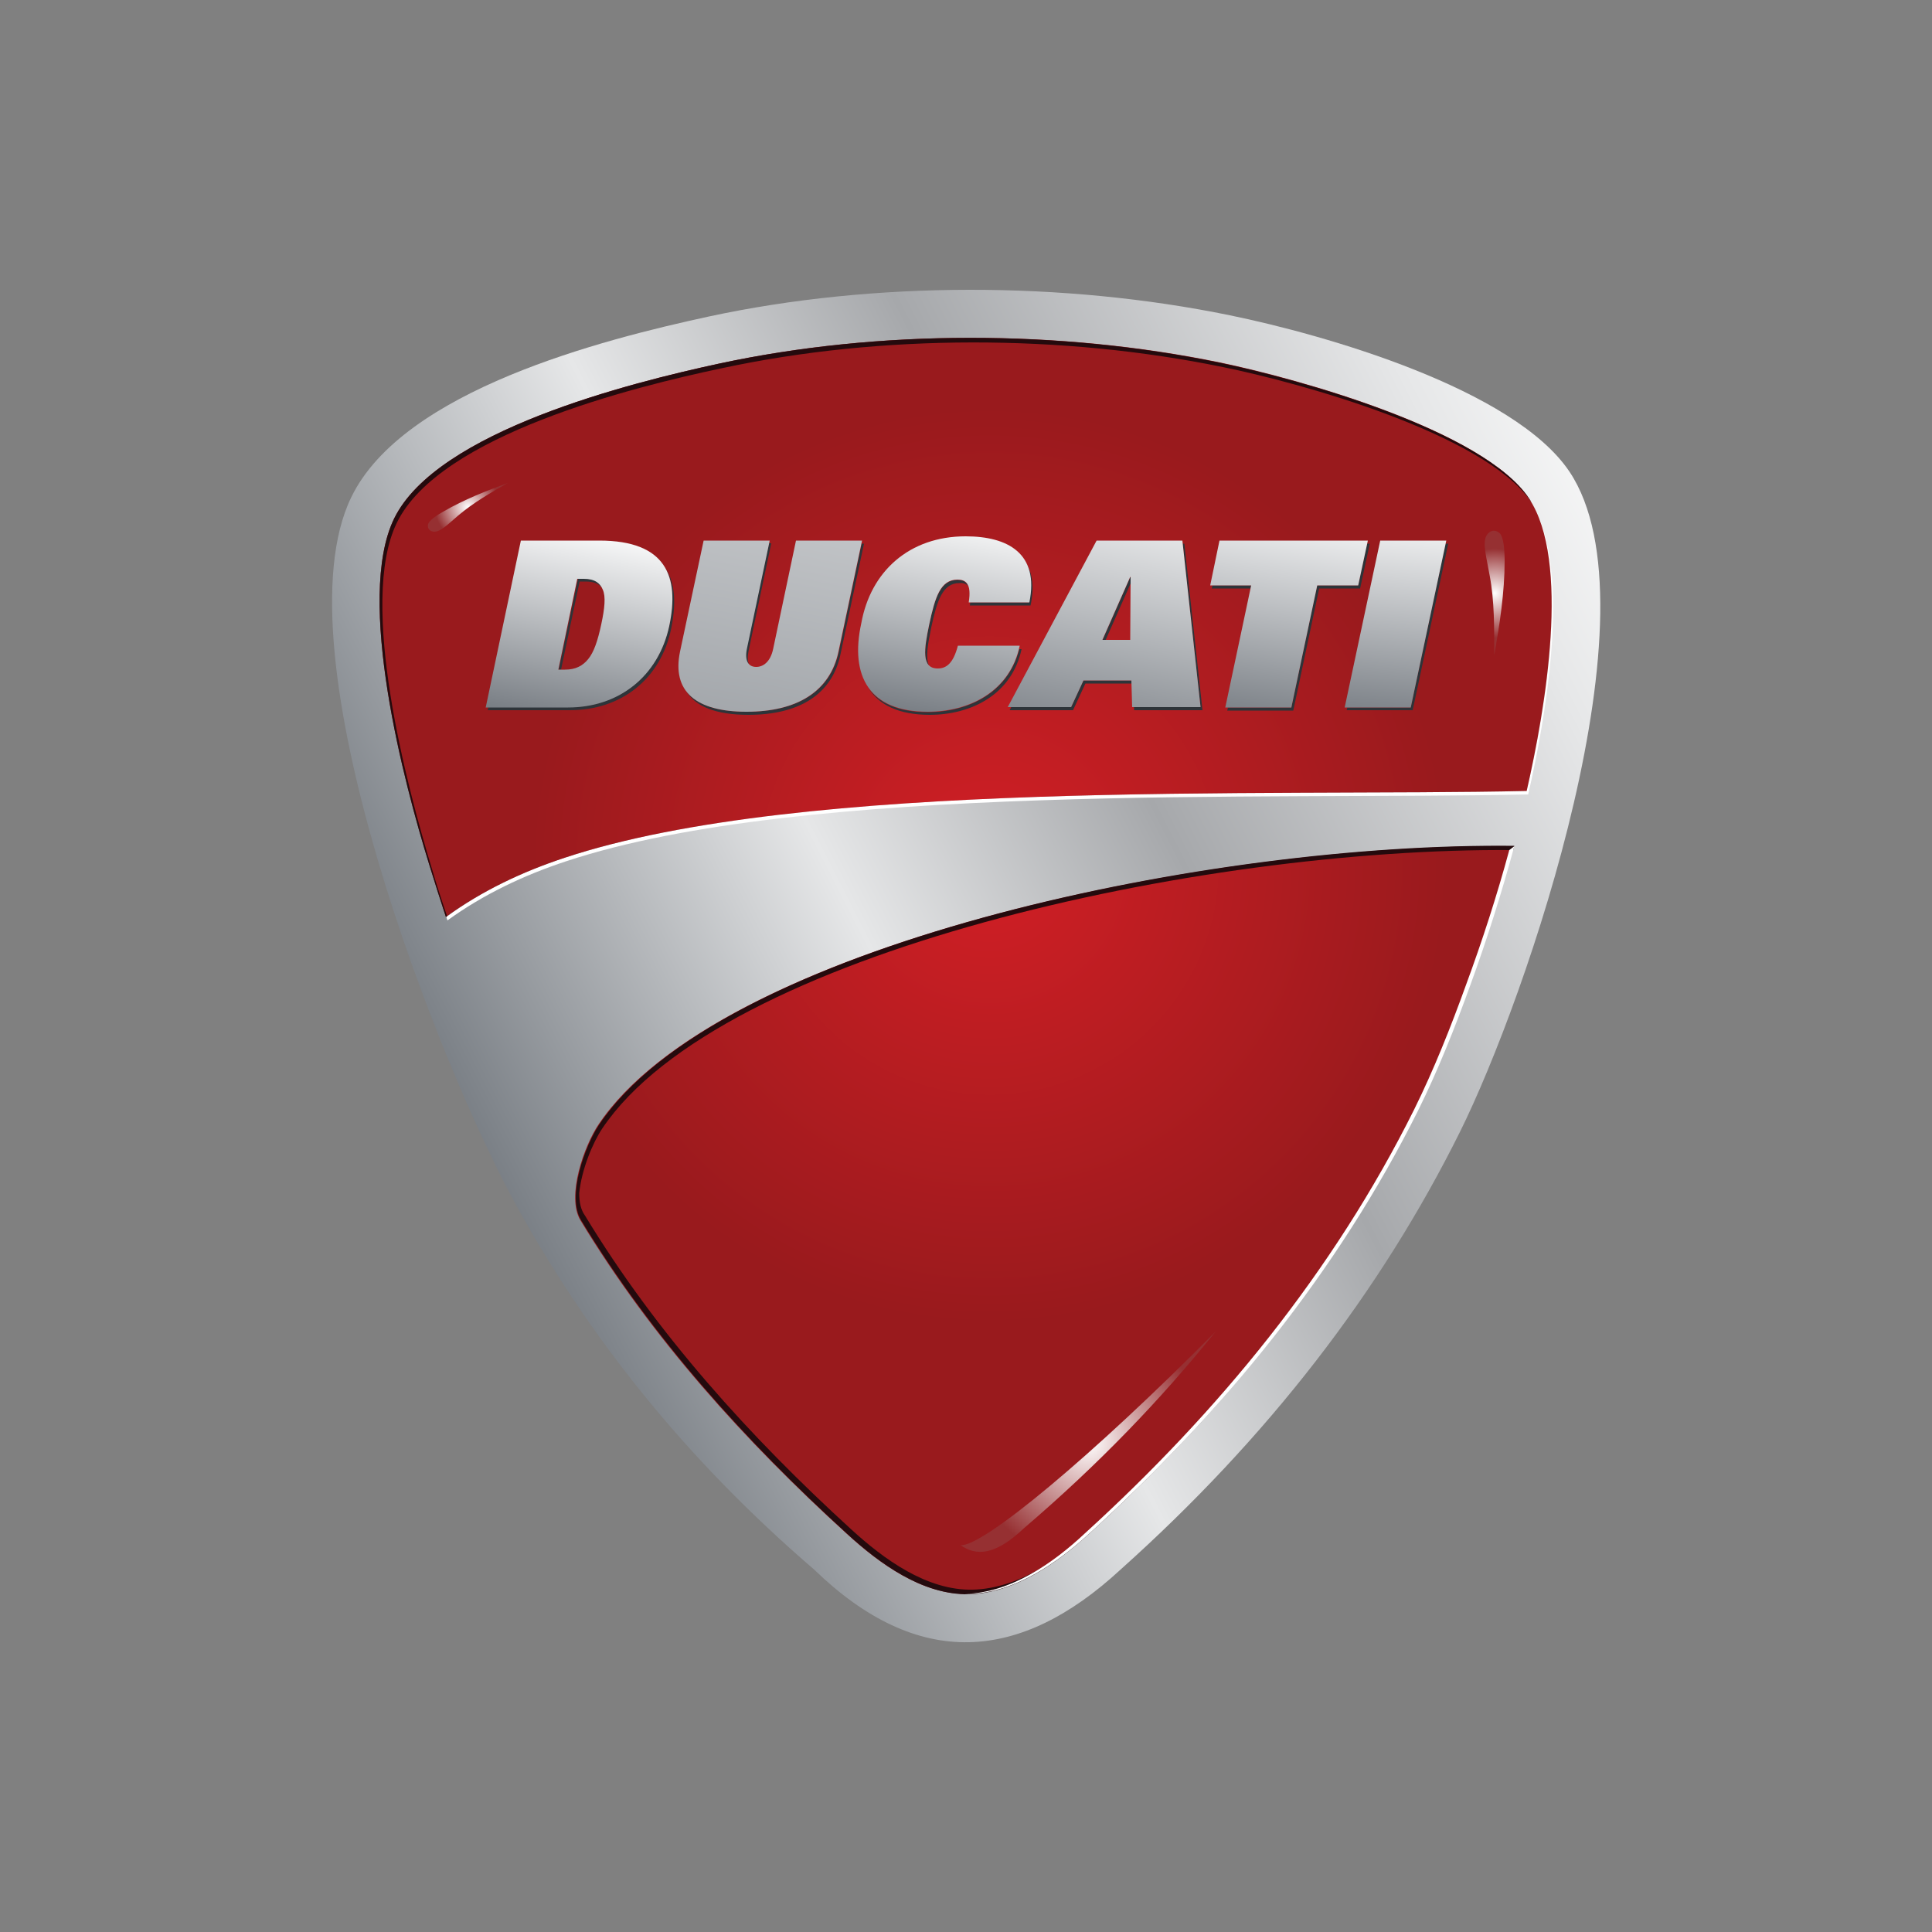 <?xml version="1.0" encoding="utf-8"?>
<!-- Generator: Adobe Illustrator 19.0.0, SVG Export Plug-In . SVG Version: 6.00 Build 0)  -->
<svg version="1.1" id="Layer_1" xmlns="http://www.w3.org/2000/svg" xmlns:xlink="http://www.w3.org/1999/xlink" x="0px" y="0px"
	 viewBox="0 0 500 500" style="enable-background:new 0 0 500 500;" xml:space="preserve">
<rect x="0" y="0" width="500" height="500" fill="#808080" stroke="none"/>
<style type="text/css">
	.st0{fill-rule:evenodd;clip-rule:evenodd;fill:url(#XMLID_59_);}
	.st1{fill-rule:evenodd;clip-rule:evenodd;fill:url(#XMLID_60_);}
	.st2{fill-rule:evenodd;clip-rule:evenodd;fill:url(#XMLID_61_);}
	.st3{fill-rule:evenodd;clip-rule:evenodd;fill:#2E3439;}
	.st4{fill-rule:evenodd;clip-rule:evenodd;fill:url(#XMLID_62_);}
	.st5{fill-rule:evenodd;clip-rule:evenodd;fill:url(#XMLID_63_);}
	.st6{fill-rule:evenodd;clip-rule:evenodd;fill:url(#XMLID_65_);}
	.st7{fill-rule:evenodd;clip-rule:evenodd;fill:url(#XMLID_66_);}
	.st8{fill-rule:evenodd;clip-rule:evenodd;fill:url(#XMLID_67_);}
	.st9{fill-rule:evenodd;clip-rule:evenodd;fill:url(#XMLID_71_);}
	.st10{fill-rule:evenodd;clip-rule:evenodd;fill:#240A0D;}
	.st11{fill-rule:evenodd;clip-rule:evenodd;fill:#FFFFFF;}
	.st12{fill-rule:evenodd;clip-rule:evenodd;fill:url(#XMLID_72_);}
	.st13{fill-rule:evenodd;clip-rule:evenodd;fill:url(#XMLID_73_);}
	.st14{fill-rule:evenodd;clip-rule:evenodd;fill:url(#XMLID_74_);}
</style>
<g id="XMLID_1_">
	<linearGradient id="XMLID_59_" gradientUnits="userSpaceOnUse" x1="109.365" y1="305.098" x2="441.268" y2="135.985">
		<stop  offset="0" style="stop-color:#696F76"/>
		<stop  offset="0.35" style="stop-color:#E6E7E8"/>
		<stop  offset="0.57" style="stop-color:#A6A8AB"/>
		<stop  offset="0.86" style="stop-color:#E6E7E8"/>
		<stop  offset="1" style="stop-color:#FFFFFF"/>
	</linearGradient>
	<path id="XMLID_34_" class="st0" d="M183.5,81.9c-27.7,6-79.2,19.1-92.6,46.8c-19.4,39.9,23,147.8,43,183.8
		c18.6,33.6,43.4,65,76.8,93.7c13.4,13,26.8,19.1,40.1,18.8c13.1-0.3,26.1-6.7,39.2-18.8c38.1-34.1,67.3-71.9,87.9-113.4
		c17.1-34.5,51.9-135.3,28.3-170.7c-14.4-21.5-63.5-35.5-87.9-40.5C275.4,72.8,226.3,72.7,183.5,81.9z"/>
	
		<linearGradient id="XMLID_60_" gradientUnits="userSpaceOnUse" x1="111321.453" y1="-15419.534" x2="-101300.219" y2="14462.492">
		<stop  offset="0" style="stop-color:#FFFFFF"/>
		<stop  offset="1" style="stop-color:#FFFFFF"/>
	</linearGradient>
	<path id="XMLID_33_" class="st1" d="M115.5,237.3l0.3,0.9c9.4-6.8,19.8-11.7,30.7-15.3c61.8-20.5,181.9-15.8,249-17.3
		c4.5-19.7,10.3-53.4,2.9-71.3c6.9,18.1,1.2,51-3.3,70.4c-67.2,1.5-187.2-3.2-249,17.3C135.2,225.6,124.9,230.4,115.5,237.3z"/>
	
		<radialGradient id="XMLID_61_" cx="256.758" cy="222.822" r="125.386" gradientTransform="matrix(0.946 0 0 0.946 13.182 13.213)" gradientUnits="userSpaceOnUse">
		<stop  offset="0" style="stop-color:#D21F25"/>
		<stop  offset="1" style="stop-color:#991A1D"/>
	</radialGradient>
	<path id="XMLID_35_" class="st2" d="M186.1,94.1c-22.7,4.9-73,17.4-84.1,40.1c-10.1,20.7,2.6,68.7,9.1,89.6c1.4,4.5,2.8,9,4.3,13.5
		c9.4-6.8,19.8-11.7,30.7-15.3c61.8-20.5,181.9-15.8,249-17.3c4.9-21.5,11.4-59.5,0.6-75.7c-11.8-17.7-59.8-31-80-35.2
		C274.4,85.3,227.5,85.2,186.1,94.1L186.1,94.1z M150.2,315.8c-3.7-6.2,1-19.3,4.7-24.8c30.7-45.7,155.6-72.9,236.7-72
		c-3.3,12.1-7.2,24.2-11.4,36c-3.9,10.8-8.3,21.9-13.4,32.2c-20.9,42-50.6,78.2-85.2,109.7c-8.3,7.6-19.3,15.3-31,15.6
		c-11.9,0.3-23.1-7.9-31.5-15.6C192.7,372.9,168.7,346.3,150.2,315.8z"/>
	<path id="XMLID_2_" class="st3" d="M155.8,152.1c-0.8-1-2.1-1.6-4.2-1.6H150l-4.8,22.8h-0.6l5-23.5h1.7
		C153.7,149.7,155.1,150.6,155.8,152.1L155.8,152.1z M172.1,146.8c2.3,3.9,2.4,9.1,1.1,15.1c-2.8,13-13,21.1-26.2,21.1h-20.6
		l-0.2,0.8h21.3c13.3,0,23.5-8.1,26.2-21.1C175,156.3,174.8,150.8,172.1,146.8z"/>
	<path id="XMLID_3_" class="st3" d="M217.5,169.4c-2.2,10.4-10.8,15.6-23.8,15.6c-8.3,0-13.8-2.1-16.2-6.3c2.6,3.7,8,5.5,15.8,5.5
		c13,0,21.6-5.2,23.8-15.6l5.9-27.9h0.6L217.5,169.4L217.5,169.4z M199,140.7l-5.8,27.2c-0.4,2-0.1,3.3,0.6,4
		c-0.3-0.8-0.4-1.8-0.1-3.3l5.9-28H199z"/>
	<path id="XMLID_4_" class="st3" d="M264.4,167.9c-2.5,11.9-13.1,17.1-23.8,17.1c-8,0-13.2-2.6-15.9-7c2.8,4,7.8,6.3,15.4,6.3
		c10.5,0,20.8-5,23.7-16.3H264.4L264.4,167.9z M265.2,145.2c1.9,2.7,2.6,6.4,1.5,11.5h-15.7c0-0.3,0.1-0.5,0.1-0.8h15.1
		C267.2,151.3,266.7,147.8,265.2,145.2L265.2,145.2z M250.5,151.6c-0.5-1.2-1.5-1.5-2.7-1.5c-4.4,0-5.8,4.5-7.3,11.5
		c-1,4.9-1.7,8.9-0.1,10.6c-0.9-2-0.3-5.5,0.6-9.8c1.5-6.9,2.9-11.5,7.3-11.5C249.1,150.8,249.9,151,250.5,151.6z"/>
	<path id="XMLID_5_" class="st3" d="M292.6,151l-6.5,14.7h-0.8l7.2-16.3h0.1L292.6,151L292.6,151z M306.1,140.7h0.4l4.7,43.1h-17.7
		l0-0.8h17.2L306.1,140.7L306.1,140.7z M292.8,176.9h-11.9l-3.2,6.9h-16.4l0.4-0.8h15.5l3.2-6.9h12.4L292.8,176.9z"/>
	<path id="XMLID_6_" class="st3" d="M323.6,152.3h-10l0.2-0.8h10L323.6,152.3L323.6,152.3z M353.8,140.7l-2.3,10.8h-10.6l-6.7,31.6
		h-16.4l-0.2,0.8h17.1l6.7-31.6H352l2.5-11.6H353.8z"/>
	<polygon id="XMLID_12_" class="st3" points="374.1,140.7 374.8,140.7 365.6,183.8 348.5,183.8 348.7,183.1 365.1,183.1 	"/>
	<linearGradient id="XMLID_62_" gradientUnits="userSpaceOnUse" x1="145.472" y1="192.9" x2="156.563" y2="135.846">
		<stop  offset="0" style="stop-color:#696F76"/>
		<stop  offset="1" style="stop-color:#FFFFFF"/>
	</linearGradient>
	<path id="XMLID_7_" class="st4" d="M144.5,173.3h1.7c2.8,0,4.6-1,6-2.7c1.5-1.8,2.5-4.8,3.4-9c0.9-4.2,1.2-7.2,0.4-9
		c-0.7-1.7-2.1-2.8-4.9-2.8h-1.7L144.5,173.3L144.5,173.3z M134.8,139.9L134.8,139.9h20.3c17.3,0,20.8,9.3,18.1,22.1
		c-2.8,13-13,21.1-26.2,21.1h-21.3L134.8,139.9z"/>
	<linearGradient id="XMLID_63_" gradientUnits="userSpaceOnUse" x1="173.91" y1="286.234" x2="223.843" y2="29.353">
		<stop  offset="0" style="stop-color:#696F76"/>
		<stop  offset="1" style="stop-color:#FFFFFF"/>
	</linearGradient>
	<path id="XMLID_9_" class="st5" d="M217,168.6c-2.2,10.4-10.8,15.6-23.8,15.6c-13,0-19.4-5.2-17.2-15.6l6.1-28.7h17.1l-5.9,28
		c-0.7,3.4,0.6,4.7,2.4,4.7c1.8,0,3.7-1.3,4.4-4.7l5.9-28h17.1L217,168.6z"/>
	<linearGradient id="XMLID_65_" gradientUnits="userSpaceOnUse" x1="238.73" y1="191.477" x2="249.283" y2="131.629">
		<stop  offset="0" style="stop-color:#696F76"/>
		<stop  offset="1" style="stop-color:#FFFFFF"/>
	</linearGradient>
	<path id="XMLID_8_" class="st6" d="M263.9,167.1c-2.5,11.9-13.1,17.1-23.8,17.1c-15.1,0-20.2-9.2-17.2-22.9
		c2.4-13.4,12.4-22.5,27-22.5c10.9,0,19.1,4.4,16.5,17.1h-15.7c0.8-4.9-0.8-5.9-2.9-5.9c-4.4,0-5.8,4.5-7.3,11.5
		c-1.4,6.6-2.1,11.5,2.2,11.5c2.2,0,4-1.3,5.2-5.9H263.9z"/>
	<linearGradient id="XMLID_66_" gradientUnits="userSpaceOnUse" x1="281.692" y1="204.037" x2="297.624" y2="122.076">
		<stop  offset="0" style="stop-color:#696F76"/>
		<stop  offset="1" style="stop-color:#FFFFFF"/>
	</linearGradient>
	<path id="XMLID_25_" class="st7" d="M292.5,165.6l0.1-16.3h-0.1l-7.2,16.3H292.5L292.5,165.6z M283.8,139.9L283.8,139.9H306
		l4.7,43.1H293l-0.2-6.9h-12.4l-3.2,6.9h-16.4L283.8,139.9z"/>
	<linearGradient id="XMLID_67_" gradientUnits="userSpaceOnUse" x1="325.897" y1="194.138" x2="336.383" y2="127.926">
		<stop  offset="0" style="stop-color:#696F76"/>
		<stop  offset="1" style="stop-color:#FFFFFF"/>
	</linearGradient>
	<polygon id="XMLID_28_" class="st8" points="323.8,151.5 313.2,151.5 315.6,139.9 354,139.9 351.5,151.5 340.9,151.5 334.2,183.1 
		317.1,183.1 	"/>
	<linearGradient id="XMLID_71_" gradientUnits="userSpaceOnUse" x1="357.856" y1="192.959" x2="364.439" y2="130.322">
		<stop  offset="0" style="stop-color:#696F76"/>
		<stop  offset="1" style="stop-color:#FFFFFF"/>
	</linearGradient>
	<polygon id="XMLID_29_" class="st9" points="357.2,139.9 374.3,139.9 365.1,183.1 348,183.1 	"/>
	<path id="XMLID_30_" class="st10" d="M149.9,308.8c0.6-6.1,3.5-13.1,6-16.8c30.6-45.5,154.5-72.7,235.7-72l0.3-1.1
		c-78.9-0.9-199,24.8-233.9,68.2c0.6-0.8,1.3-1.6,2-2.4c-1.8,2.1-3.5,4.2-4.9,6.3c-3.7,5.5-8.5,18.7-4.7,24.8
		c18.5,30.5,42.6,57.2,68.9,81.2c8.4,7.7,19.5,15.8,31.5,15.6c11.7-0.3,22.7-8,31-15.6c13.6-12.4,26.4-25.5,38.3-39.4
		c-11.6,13.5-24.1,26.2-37.3,38.2c-8.3,7.6-19.3,15.3-31,15.6c-11.9,0.3-23.1-7.9-31.5-15.6c-26.3-24-50.4-50.7-68.9-81.2
		C150.3,313.1,149.9,311.1,149.9,308.8z"/>
	<path id="XMLID_36_" class="st10" d="M186.1,94.1c-22.7,4.9-73,17.4-84.1,40.1c-10.1,20.7,2.6,68.7,9.1,89.6
		c1.4,4.5,2.8,9,4.3,13.5l0.3-0.2c-1.4-4.1-2.7-8.1-3.9-12.2c-6.4-21-19.2-68.9-9.1-89.6c11-22.7,61.3-35.2,84.1-40
		c41.4-8.9,88.3-8.8,129.7-0.3c20.2,4.1,67.7,17.3,79.8,34.9c-0.2-0.3-0.3-0.6-0.5-0.8c-11.8-17.7-59.8-31-80-35.2
		C274.4,85.3,227.5,85.2,186.1,94.1z"/>
	<path id="XMLID_37_" class="st11" d="M249.8,412.5c0.4,0,0.7,0,1.1,0c11.7-0.3,22.7-8,31-15.6c34.6-31.5,64.3-67.7,85.2-109.7
		c5.1-10.3,9.5-21.4,13.4-32.2c4.3-11.8,8.1-23.8,11.4-36l-1.3,1c-3.2,11.8-7,23.5-11.2,34.9c-3.9,10.8-8.3,21.9-13.4,32.2
		c-20.9,42-50.6,78.2-85.2,109.7C272.6,404.5,261.6,412.2,249.8,412.5L249.8,412.5z"/>
	<radialGradient id="XMLID_72_" cx="281.617" cy="373.155" r="30.81" gradientUnits="userSpaceOnUse">
		<stop  offset="0" style="stop-color:#FFFFFF"/>
		<stop  offset="1" style="stop-color:#963032"/>
	</radialGradient>
	<path id="XMLID_42_" class="st12" d="M248.6,399.9L248.6,399.9c3.9,2.7,8.7,2.9,16.4-4.4c19.4-16.6,35.5-33.4,49.6-50.9
		C282.5,377,254.4,400.3,248.6,399.9z"/>
	<radialGradient id="XMLID_73_" cx="386.824" cy="153.53" r="11.533" gradientUnits="userSpaceOnUse">
		<stop  offset="0" style="stop-color:#FFFFFF"/>
		<stop  offset="1" style="stop-color:#963032"/>
	</radialGradient>
	<path id="XMLID_38_" class="st13" d="M386.7,169.6c0-6.9,0.1-14-1.2-20.8c-0.8-4.6-1.9-8.2-0.8-10.2c0.8-1.4,2.4-1.7,3.5-0.5
		c0.9,1,1.2,4,1.2,7.1C389.4,153.3,388.1,161.7,386.7,169.6z"/>
	<radialGradient id="XMLID_74_" cx="121.1" cy="131.299" r="8.566" gradientUnits="userSpaceOnUse">
		<stop  offset="0" style="stop-color:#FFFFFF"/>
		<stop  offset="1" style="stop-color:#963032"/>
	</radialGradient>
	<path id="XMLID_39_" class="st14" d="M131.4,125c-4.4,2.5-8.9,5.1-12.8,8.4c-2.6,2.2-4.5,4.2-6.2,4.2c-1.2,0-1.9-0.9-1.6-2
		c0.3-0.9,2.1-2.2,4.1-3.3C120.1,129.3,125.9,127,131.4,125z"/>
</g>
</svg>
